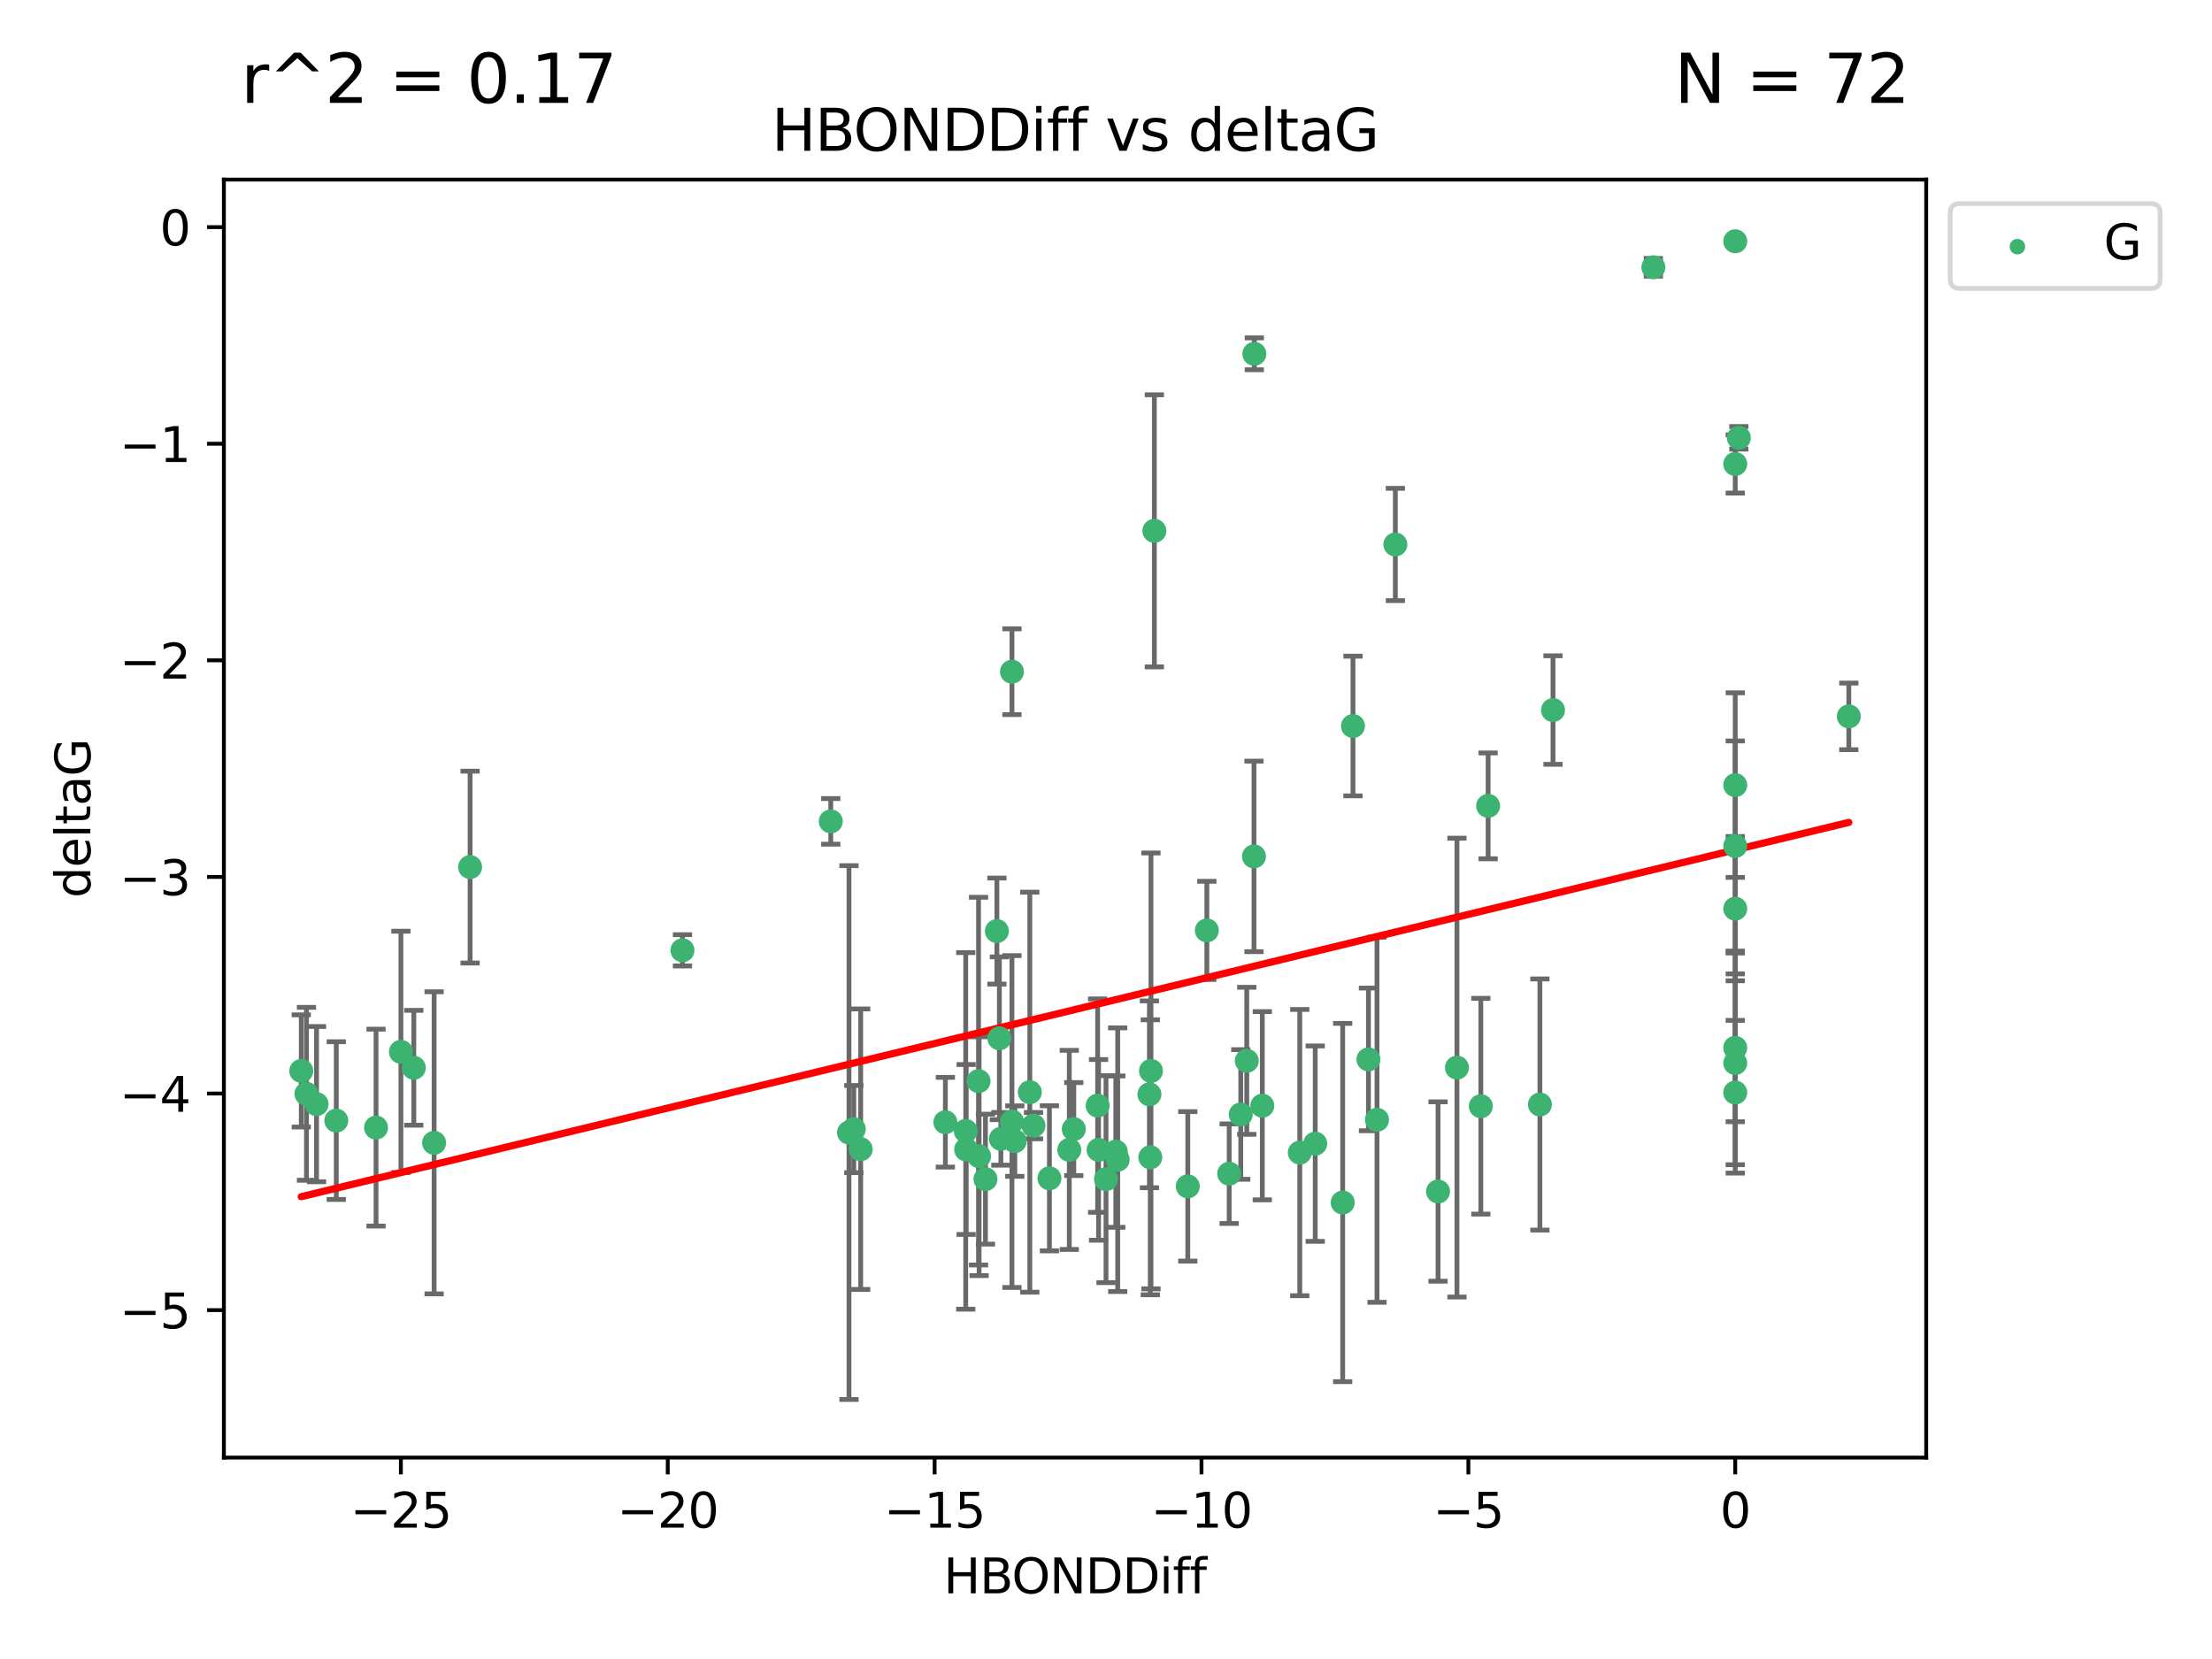 <?xml version="1.0" encoding="utf-8" standalone="no"?>
<!DOCTYPE svg PUBLIC "-//W3C//DTD SVG 1.1//EN"
  "http://www.w3.org/Graphics/SVG/1.1/DTD/svg11.dtd">
<svg xmlns:xlink="http://www.w3.org/1999/xlink" width="460.8pt" height="345.6pt" viewBox="0 0 460.8 345.6" xmlns="http://www.w3.org/2000/svg" version="1.1">
 <defs>
  <style type="text/css">*{stroke-linejoin: round; stroke-linecap: butt}</style>
 </defs>
 <g id="figure_1">
  <g id="patch_1">
   <path d="M 0 345.6 
L 460.8 345.6 
L 460.8 0 
L 0 0 
z
" style="fill: #ffffff"/>
  </g>
  <g id="axes_1">
   <g id="patch_2">
    <path d="M 46.64 303.64 
L 401.26 303.64 
L 401.26 37.411 
L 46.64 37.411 
z
" style="fill: #ffffff"/>
   </g>
   <g id="PathCollection_1">
    <defs>
     <path id="ma5e302b39a" d="M 0 1.118 
C 0.297 1.118 0.581 1 0.791 0.791 
C 1 0.581 1.118 0.297 1.118 0 
C 1.118 -0.297 1 -0.581 0.791 -0.791 
C 0.581 -1 0.297 -1.118 0 -1.118 
C -0.297 -1.118 -0.581 -1 -0.791 -0.791 
C -1 -0.581 -1.118 -0.297 -1.118 0 
C -1.118 0.297 -1 0.581 -0.791 0.791 
C -0.581 1 -0.297 1.118 0 1.118 
z
" style="stroke: #3cb371"/>
    </defs>
    <g clip-path="url(#p783d6f046f)">
     <use xlink:href="#ma5e302b39a" x="223.69" y="235.21" style="fill: #3cb371; stroke: #3cb371"/>
     <use xlink:href="#ma5e302b39a" x="230.401" y="245.636" style="fill: #3cb371; stroke: #3cb371"/>
     <use xlink:href="#ma5e302b39a" x="179.296" y="239.396" style="fill: #3cb371; stroke: #3cb371"/>
     <use xlink:href="#ma5e302b39a" x="239.445" y="227.969" style="fill: #3cb371; stroke: #3cb371"/>
     <use xlink:href="#ma5e302b39a" x="70.053" y="233.438" style="fill: #3cb371; stroke: #3cb371"/>
     <use xlink:href="#ma5e302b39a" x="203.966" y="240.856" style="fill: #3cb371; stroke: #3cb371"/>
     <use xlink:href="#ma5e302b39a" x="177.858" y="235.209" style="fill: #3cb371; stroke: #3cb371"/>
     <use xlink:href="#ma5e302b39a" x="279.707" y="250.507" style="fill: #3cb371; stroke: #3cb371"/>
     <use xlink:href="#ma5e302b39a" x="256.061" y="244.499" style="fill: #3cb371; stroke: #3cb371"/>
     <use xlink:href="#ma5e302b39a" x="65.941" y="230.01" style="fill: #3cb371; stroke: #3cb371"/>
     <use xlink:href="#ma5e302b39a" x="218.614" y="245.465" style="fill: #3cb371; stroke: #3cb371"/>
     <use xlink:href="#ma5e302b39a" x="201.269" y="239.458" style="fill: #3cb371; stroke: #3cb371"/>
     <use xlink:href="#ma5e302b39a" x="247.437" y="247.139" style="fill: #3cb371; stroke: #3cb371"/>
     <use xlink:href="#ma5e302b39a" x="83.517" y="219.121" style="fill: #3cb371; stroke: #3cb371"/>
     <use xlink:href="#ma5e302b39a" x="86.204" y="222.438" style="fill: #3cb371; stroke: #3cb371"/>
     <use xlink:href="#ma5e302b39a" x="176.859" y="235.937" style="fill: #3cb371; stroke: #3cb371"/>
     <use xlink:href="#ma5e302b39a" x="196.938" y="233.778" style="fill: #3cb371; stroke: #3cb371"/>
     <use xlink:href="#ma5e302b39a" x="203.848" y="225.218" style="fill: #3cb371; stroke: #3cb371"/>
     <use xlink:href="#ma5e302b39a" x="222.751" y="239.545" style="fill: #3cb371; stroke: #3cb371"/>
     <use xlink:href="#ma5e302b39a" x="78.337" y="234.902" style="fill: #3cb371; stroke: #3cb371"/>
     <use xlink:href="#ma5e302b39a" x="97.929" y="180.628" style="fill: #3cb371; stroke: #3cb371"/>
     <use xlink:href="#ma5e302b39a" x="239.629" y="241.086" style="fill: #3cb371; stroke: #3cb371"/>
     <use xlink:href="#ma5e302b39a" x="228.852" y="239.542" style="fill: #3cb371; stroke: #3cb371"/>
     <use xlink:href="#ma5e302b39a" x="90.434" y="238.074" style="fill: #3cb371; stroke: #3cb371"/>
     <use xlink:href="#ma5e302b39a" x="228.658" y="230.321" style="fill: #3cb371; stroke: #3cb371"/>
     <use xlink:href="#ma5e302b39a" x="201.178" y="235.588" style="fill: #3cb371; stroke: #3cb371"/>
     <use xlink:href="#ma5e302b39a" x="214.526" y="227.525" style="fill: #3cb371; stroke: #3cb371"/>
     <use xlink:href="#ma5e302b39a" x="211.404" y="237.715" style="fill: #3cb371; stroke: #3cb371"/>
     <use xlink:href="#ma5e302b39a" x="251.405" y="193.822" style="fill: #3cb371; stroke: #3cb371"/>
     <use xlink:href="#ma5e302b39a" x="258.473" y="232.165" style="fill: #3cb371; stroke: #3cb371"/>
     <use xlink:href="#ma5e302b39a" x="232.443" y="239.905" style="fill: #3cb371; stroke: #3cb371"/>
     <use xlink:href="#ma5e302b39a" x="385.141" y="149.237" style="fill: #3cb371; stroke: #3cb371"/>
     <use xlink:href="#ma5e302b39a" x="240.475" y="110.585" style="fill: #3cb371; stroke: #3cb371"/>
     <use xlink:href="#ma5e302b39a" x="270.767" y="240.11" style="fill: #3cb371; stroke: #3cb371"/>
     <use xlink:href="#ma5e302b39a" x="208.503" y="237.234" style="fill: #3cb371; stroke: #3cb371"/>
     <use xlink:href="#ma5e302b39a" x="262.96" y="230.339" style="fill: #3cb371; stroke: #3cb371"/>
     <use xlink:href="#ma5e302b39a" x="205.29" y="245.638" style="fill: #3cb371; stroke: #3cb371"/>
     <use xlink:href="#ma5e302b39a" x="259.725" y="220.986" style="fill: #3cb371; stroke: #3cb371"/>
     <use xlink:href="#ma5e302b39a" x="207.669" y="193.962" style="fill: #3cb371; stroke: #3cb371"/>
     <use xlink:href="#ma5e302b39a" x="210.808" y="233.64" style="fill: #3cb371; stroke: #3cb371"/>
     <use xlink:href="#ma5e302b39a" x="261.299" y="73.708" style="fill: #3cb371; stroke: #3cb371"/>
     <use xlink:href="#ma5e302b39a" x="232.838" y="241.588" style="fill: #3cb371; stroke: #3cb371"/>
     <use xlink:href="#ma5e302b39a" x="215.295" y="234.491" style="fill: #3cb371; stroke: #3cb371"/>
     <use xlink:href="#ma5e302b39a" x="286.856" y="233.267" style="fill: #3cb371; stroke: #3cb371"/>
     <use xlink:href="#ma5e302b39a" x="299.57" y="248.215" style="fill: #3cb371; stroke: #3cb371"/>
     <use xlink:href="#ma5e302b39a" x="208.188" y="216.298" style="fill: #3cb371; stroke: #3cb371"/>
     <use xlink:href="#ma5e302b39a" x="62.759" y="223.095" style="fill: #3cb371; stroke: #3cb371"/>
     <use xlink:href="#ma5e302b39a" x="290.675" y="113.426" style="fill: #3cb371; stroke: #3cb371"/>
     <use xlink:href="#ma5e302b39a" x="63.843" y="227.86" style="fill: #3cb371; stroke: #3cb371"/>
     <use xlink:href="#ma5e302b39a" x="210.809" y="139.931" style="fill: #3cb371; stroke: #3cb371"/>
     <use xlink:href="#ma5e302b39a" x="361.482" y="227.599" style="fill: #3cb371; stroke: #3cb371"/>
     <use xlink:href="#ma5e302b39a" x="310.004" y="167.877" style="fill: #3cb371; stroke: #3cb371"/>
     <use xlink:href="#ma5e302b39a" x="361.482" y="50.266" style="fill: #3cb371; stroke: #3cb371"/>
     <use xlink:href="#ma5e302b39a" x="261.225" y="178.402" style="fill: #3cb371; stroke: #3cb371"/>
     <use xlink:href="#ma5e302b39a" x="323.521" y="147.918" style="fill: #3cb371; stroke: #3cb371"/>
     <use xlink:href="#ma5e302b39a" x="239.768" y="223.093" style="fill: #3cb371; stroke: #3cb371"/>
     <use xlink:href="#ma5e302b39a" x="281.852" y="151.245" style="fill: #3cb371; stroke: #3cb371"/>
     <use xlink:href="#ma5e302b39a" x="142.171" y="197.967" style="fill: #3cb371; stroke: #3cb371"/>
     <use xlink:href="#ma5e302b39a" x="303.508" y="222.403" style="fill: #3cb371; stroke: #3cb371"/>
     <use xlink:href="#ma5e302b39a" x="361.482" y="189.289" style="fill: #3cb371; stroke: #3cb371"/>
     <use xlink:href="#ma5e302b39a" x="285.074" y="220.694" style="fill: #3cb371; stroke: #3cb371"/>
     <use xlink:href="#ma5e302b39a" x="320.79" y="230.088" style="fill: #3cb371; stroke: #3cb371"/>
     <use xlink:href="#ma5e302b39a" x="361.482" y="176.241" style="fill: #3cb371; stroke: #3cb371"/>
     <use xlink:href="#ma5e302b39a" x="361.482" y="221.454" style="fill: #3cb371; stroke: #3cb371"/>
     <use xlink:href="#ma5e302b39a" x="273.985" y="238.241" style="fill: #3cb371; stroke: #3cb371"/>
     <use xlink:href="#ma5e302b39a" x="308.485" y="230.443" style="fill: #3cb371; stroke: #3cb371"/>
     <use xlink:href="#ma5e302b39a" x="361.482" y="163.553" style="fill: #3cb371; stroke: #3cb371"/>
     <use xlink:href="#ma5e302b39a" x="361.482" y="96.654" style="fill: #3cb371; stroke: #3cb371"/>
     <use xlink:href="#ma5e302b39a" x="344.426" y="55.682" style="fill: #3cb371; stroke: #3cb371"/>
     <use xlink:href="#ma5e302b39a" x="362.233" y="91.203" style="fill: #3cb371; stroke: #3cb371"/>
     <use xlink:href="#ma5e302b39a" x="173.067" y="171.107" style="fill: #3cb371; stroke: #3cb371"/>
     <use xlink:href="#ma5e302b39a" x="361.482" y="218.278" style="fill: #3cb371; stroke: #3cb371"/>
    </g>
   </g>
   <g id="matplotlib.axis_1">
    <g id="xtick_1">
     <g id="line2d_1">
      <defs>
       <path id="m5320681ad8" d="M 0 0 
L 0 3.5 
" style="stroke: #000000; stroke-width: 0.8"/>
      </defs>
      <g>
       <use xlink:href="#m5320681ad8" x="83.511" y="303.64" style="stroke: #000000; stroke-width: 0.8"/>
      </g>
     </g>
     <g id="text_1">
      <!-- −25 -->
      <g transform="translate(72.959 318.238)scale(0.1 -0.1)">
       <defs>
        <path id="DejaVuSans-2212" d="M 678 2272 
L 4684 2272 
L 4684 1741 
L 678 1741 
L 678 2272 
z
" transform="scale(0.016)"/>
        <path id="DejaVuSans-32" d="M 1228 531 
L 3431 531 
L 3431 0 
L 469 0 
L 469 531 
Q 828 903 1448 1529 
Q 2069 2156 2228 2338 
Q 2531 2678 2651 2914 
Q 2772 3150 2772 3378 
Q 2772 3750 2511 3984 
Q 2250 4219 1831 4219 
Q 1534 4219 1204 4116 
Q 875 4013 500 3803 
L 500 4441 
Q 881 4594 1212 4672 
Q 1544 4750 1819 4750 
Q 2544 4750 2975 4387 
Q 3406 4025 3406 3419 
Q 3406 3131 3298 2873 
Q 3191 2616 2906 2266 
Q 2828 2175 2409 1742 
Q 1991 1309 1228 531 
z
" transform="scale(0.016)"/>
        <path id="DejaVuSans-35" d="M 691 4666 
L 3169 4666 
L 3169 4134 
L 1269 4134 
L 1269 2991 
Q 1406 3038 1543 3061 
Q 1681 3084 1819 3084 
Q 2600 3084 3056 2656 
Q 3513 2228 3513 1497 
Q 3513 744 3044 326 
Q 2575 -91 1722 -91 
Q 1428 -91 1123 -41 
Q 819 9 494 109 
L 494 744 
Q 775 591 1075 516 
Q 1375 441 1709 441 
Q 2250 441 2565 725 
Q 2881 1009 2881 1497 
Q 2881 1984 2565 2268 
Q 2250 2553 1709 2553 
Q 1456 2553 1204 2497 
Q 953 2441 691 2322 
L 691 4666 
z
" transform="scale(0.016)"/>
       </defs>
       <use xlink:href="#DejaVuSans-2212"/>
       <use xlink:href="#DejaVuSans-32" x="83.789"/>
       <use xlink:href="#DejaVuSans-35" x="147.412"/>
      </g>
     </g>
    </g>
    <g id="xtick_2">
     <g id="line2d_2">
      <g>
       <use xlink:href="#m5320681ad8" x="139.105" y="303.64" style="stroke: #000000; stroke-width: 0.8"/>
      </g>
     </g>
     <g id="text_2">
      <!-- −20 -->
      <g transform="translate(128.553 318.238)scale(0.1 -0.1)">
       <defs>
        <path id="DejaVuSans-30" d="M 2034 4250 
Q 1547 4250 1301 3770 
Q 1056 3291 1056 2328 
Q 1056 1369 1301 889 
Q 1547 409 2034 409 
Q 2525 409 2770 889 
Q 3016 1369 3016 2328 
Q 3016 3291 2770 3770 
Q 2525 4250 2034 4250 
z
M 2034 4750 
Q 2819 4750 3233 4129 
Q 3647 3509 3647 2328 
Q 3647 1150 3233 529 
Q 2819 -91 2034 -91 
Q 1250 -91 836 529 
Q 422 1150 422 2328 
Q 422 3509 836 4129 
Q 1250 4750 2034 4750 
z
" transform="scale(0.016)"/>
       </defs>
       <use xlink:href="#DejaVuSans-2212"/>
       <use xlink:href="#DejaVuSans-32" x="83.789"/>
       <use xlink:href="#DejaVuSans-30" x="147.412"/>
      </g>
     </g>
    </g>
    <g id="xtick_3">
     <g id="line2d_3">
      <g>
       <use xlink:href="#m5320681ad8" x="194.7" y="303.64" style="stroke: #000000; stroke-width: 0.8"/>
      </g>
     </g>
     <g id="text_3">
      <!-- −15 -->
      <g transform="translate(184.147 318.238)scale(0.1 -0.1)">
       <defs>
        <path id="DejaVuSans-31" d="M 794 531 
L 1825 531 
L 1825 4091 
L 703 3866 
L 703 4441 
L 1819 4666 
L 2450 4666 
L 2450 531 
L 3481 531 
L 3481 0 
L 794 0 
L 794 531 
z
" transform="scale(0.016)"/>
       </defs>
       <use xlink:href="#DejaVuSans-2212"/>
       <use xlink:href="#DejaVuSans-31" x="83.789"/>
       <use xlink:href="#DejaVuSans-35" x="147.412"/>
      </g>
     </g>
    </g>
    <g id="xtick_4">
     <g id="line2d_4">
      <g>
       <use xlink:href="#m5320681ad8" x="250.294" y="303.64" style="stroke: #000000; stroke-width: 0.8"/>
      </g>
     </g>
     <g id="text_4">
      <!-- −10 -->
      <g transform="translate(239.742 318.238)scale(0.1 -0.1)">
       <use xlink:href="#DejaVuSans-2212"/>
       <use xlink:href="#DejaVuSans-31" x="83.789"/>
       <use xlink:href="#DejaVuSans-30" x="147.412"/>
      </g>
     </g>
    </g>
    <g id="xtick_5">
     <g id="line2d_5">
      <g>
       <use xlink:href="#m5320681ad8" x="305.888" y="303.64" style="stroke: #000000; stroke-width: 0.8"/>
      </g>
     </g>
     <g id="text_5">
      <!-- −5 -->
      <g transform="translate(298.517 318.238)scale(0.1 -0.1)">
       <use xlink:href="#DejaVuSans-2212"/>
       <use xlink:href="#DejaVuSans-35" x="83.789"/>
      </g>
     </g>
    </g>
    <g id="xtick_6">
     <g id="line2d_6">
      <g>
       <use xlink:href="#m5320681ad8" x="361.482" y="303.64" style="stroke: #000000; stroke-width: 0.8"/>
      </g>
     </g>
     <g id="text_6">
      <!-- 0 -->
      <g transform="translate(358.301 318.238)scale(0.1 -0.1)">
       <use xlink:href="#DejaVuSans-30"/>
      </g>
     </g>
    </g>
    <g id="text_7">
     <!-- HBONDDiff -->
     <g transform="translate(196.561 331.917)scale(0.1 -0.1)">
      <defs>
       <path id="DejaVuSans-48" d="M 628 4666 
L 1259 4666 
L 1259 2753 
L 3553 2753 
L 3553 4666 
L 4184 4666 
L 4184 0 
L 3553 0 
L 3553 2222 
L 1259 2222 
L 1259 0 
L 628 0 
L 628 4666 
z
" transform="scale(0.016)"/>
       <path id="DejaVuSans-42" d="M 1259 2228 
L 1259 519 
L 2272 519 
Q 2781 519 3026 730 
Q 3272 941 3272 1375 
Q 3272 1813 3026 2020 
Q 2781 2228 2272 2228 
L 1259 2228 
z
M 1259 4147 
L 1259 2741 
L 2194 2741 
Q 2656 2741 2882 2914 
Q 3109 3088 3109 3444 
Q 3109 3797 2882 3972 
Q 2656 4147 2194 4147 
L 1259 4147 
z
M 628 4666 
L 2241 4666 
Q 2963 4666 3353 4366 
Q 3744 4066 3744 3513 
Q 3744 3084 3544 2831 
Q 3344 2578 2956 2516 
Q 3422 2416 3680 2098 
Q 3938 1781 3938 1306 
Q 3938 681 3513 340 
Q 3088 0 2303 0 
L 628 0 
L 628 4666 
z
" transform="scale(0.016)"/>
       <path id="DejaVuSans-4f" d="M 2522 4238 
Q 1834 4238 1429 3725 
Q 1025 3213 1025 2328 
Q 1025 1447 1429 934 
Q 1834 422 2522 422 
Q 3209 422 3611 934 
Q 4013 1447 4013 2328 
Q 4013 3213 3611 3725 
Q 3209 4238 2522 4238 
z
M 2522 4750 
Q 3503 4750 4090 4092 
Q 4678 3434 4678 2328 
Q 4678 1225 4090 567 
Q 3503 -91 2522 -91 
Q 1538 -91 948 565 
Q 359 1222 359 2328 
Q 359 3434 948 4092 
Q 1538 4750 2522 4750 
z
" transform="scale(0.016)"/>
       <path id="DejaVuSans-4e" d="M 628 4666 
L 1478 4666 
L 3547 763 
L 3547 4666 
L 4159 4666 
L 4159 0 
L 3309 0 
L 1241 3903 
L 1241 0 
L 628 0 
L 628 4666 
z
" transform="scale(0.016)"/>
       <path id="DejaVuSans-44" d="M 1259 4147 
L 1259 519 
L 2022 519 
Q 2988 519 3436 956 
Q 3884 1394 3884 2338 
Q 3884 3275 3436 3711 
Q 2988 4147 2022 4147 
L 1259 4147 
z
M 628 4666 
L 1925 4666 
Q 3281 4666 3915 4102 
Q 4550 3538 4550 2338 
Q 4550 1131 3912 565 
Q 3275 0 1925 0 
L 628 0 
L 628 4666 
z
" transform="scale(0.016)"/>
       <path id="DejaVuSans-69" d="M 603 3500 
L 1178 3500 
L 1178 0 
L 603 0 
L 603 3500 
z
M 603 4863 
L 1178 4863 
L 1178 4134 
L 603 4134 
L 603 4863 
z
" transform="scale(0.016)"/>
       <path id="DejaVuSans-66" d="M 2375 4863 
L 2375 4384 
L 1825 4384 
Q 1516 4384 1395 4259 
Q 1275 4134 1275 3809 
L 1275 3500 
L 2222 3500 
L 2222 3053 
L 1275 3053 
L 1275 0 
L 697 0 
L 697 3053 
L 147 3053 
L 147 3500 
L 697 3500 
L 697 3744 
Q 697 4328 969 4595 
Q 1241 4863 1831 4863 
L 2375 4863 
z
" transform="scale(0.016)"/>
      </defs>
      <use xlink:href="#DejaVuSans-48"/>
      <use xlink:href="#DejaVuSans-42" x="75.195"/>
      <use xlink:href="#DejaVuSans-4f" x="142.049"/>
      <use xlink:href="#DejaVuSans-4e" x="220.76"/>
      <use xlink:href="#DejaVuSans-44" x="295.564"/>
      <use xlink:href="#DejaVuSans-44" x="372.566"/>
      <use xlink:href="#DejaVuSans-69" x="449.568"/>
      <use xlink:href="#DejaVuSans-66" x="477.352"/>
      <use xlink:href="#DejaVuSans-66" x="512.557"/>
     </g>
    </g>
   </g>
   <g id="matplotlib.axis_2">
    <g id="ytick_1">
     <g id="line2d_7">
      <defs>
       <path id="mb0f2af232c" d="M 0 0 
L -3.5 0 
" style="stroke: #000000; stroke-width: 0.8"/>
      </defs>
      <g>
       <use xlink:href="#mb0f2af232c" x="46.64" y="272.918" style="stroke: #000000; stroke-width: 0.8"/>
      </g>
     </g>
     <g id="text_8">
      <!-- −5 -->
      <g transform="translate(24.898 276.717)scale(0.1 -0.1)">
       <use xlink:href="#DejaVuSans-2212"/>
       <use xlink:href="#DejaVuSans-35" x="83.789"/>
      </g>
     </g>
    </g>
    <g id="ytick_2">
     <g id="line2d_8">
      <g>
       <use xlink:href="#mb0f2af232c" x="46.64" y="227.798" style="stroke: #000000; stroke-width: 0.8"/>
      </g>
     </g>
     <g id="text_9">
      <!-- −4 -->
      <g transform="translate(24.898 231.598)scale(0.1 -0.1)">
       <defs>
        <path id="DejaVuSans-34" d="M 2419 4116 
L 825 1625 
L 2419 1625 
L 2419 4116 
z
M 2253 4666 
L 3047 4666 
L 3047 1625 
L 3713 1625 
L 3713 1100 
L 3047 1100 
L 3047 0 
L 2419 0 
L 2419 1100 
L 313 1100 
L 313 1709 
L 2253 4666 
z
" transform="scale(0.016)"/>
       </defs>
       <use xlink:href="#DejaVuSans-2212"/>
       <use xlink:href="#DejaVuSans-34" x="83.789"/>
      </g>
     </g>
    </g>
    <g id="ytick_3">
     <g id="line2d_9">
      <g>
       <use xlink:href="#mb0f2af232c" x="46.64" y="182.678" style="stroke: #000000; stroke-width: 0.8"/>
      </g>
     </g>
     <g id="text_10">
      <!-- −3 -->
      <g transform="translate(24.898 186.478)scale(0.1 -0.1)">
       <defs>
        <path id="DejaVuSans-33" d="M 2597 2516 
Q 3050 2419 3304 2112 
Q 3559 1806 3559 1356 
Q 3559 666 3084 287 
Q 2609 -91 1734 -91 
Q 1441 -91 1130 -33 
Q 819 25 488 141 
L 488 750 
Q 750 597 1062 519 
Q 1375 441 1716 441 
Q 2309 441 2620 675 
Q 2931 909 2931 1356 
Q 2931 1769 2642 2001 
Q 2353 2234 1838 2234 
L 1294 2234 
L 1294 2753 
L 1863 2753 
Q 2328 2753 2575 2939 
Q 2822 3125 2822 3475 
Q 2822 3834 2567 4026 
Q 2313 4219 1838 4219 
Q 1578 4219 1281 4162 
Q 984 4106 628 3988 
L 628 4550 
Q 988 4650 1302 4700 
Q 1616 4750 1894 4750 
Q 2613 4750 3031 4423 
Q 3450 4097 3450 3541 
Q 3450 3153 3228 2886 
Q 3006 2619 2597 2516 
z
" transform="scale(0.016)"/>
       </defs>
       <use xlink:href="#DejaVuSans-2212"/>
       <use xlink:href="#DejaVuSans-33" x="83.789"/>
      </g>
     </g>
    </g>
    <g id="ytick_4">
     <g id="line2d_10">
      <g>
       <use xlink:href="#mb0f2af232c" x="46.64" y="137.559" style="stroke: #000000; stroke-width: 0.8"/>
      </g>
     </g>
     <g id="text_11">
      <!-- −2 -->
      <g transform="translate(24.898 141.358)scale(0.1 -0.1)">
       <use xlink:href="#DejaVuSans-2212"/>
       <use xlink:href="#DejaVuSans-32" x="83.789"/>
      </g>
     </g>
    </g>
    <g id="ytick_5">
     <g id="line2d_11">
      <g>
       <use xlink:href="#mb0f2af232c" x="46.64" y="92.439" style="stroke: #000000; stroke-width: 0.8"/>
      </g>
     </g>
     <g id="text_12">
      <!-- −1 -->
      <g transform="translate(24.898 96.238)scale(0.1 -0.1)">
       <use xlink:href="#DejaVuSans-2212"/>
       <use xlink:href="#DejaVuSans-31" x="83.789"/>
      </g>
     </g>
    </g>
    <g id="ytick_6">
     <g id="line2d_12">
      <g>
       <use xlink:href="#mb0f2af232c" x="46.64" y="47.319" style="stroke: #000000; stroke-width: 0.8"/>
      </g>
     </g>
     <g id="text_13">
      <!-- 0 -->
      <g transform="translate(33.278 51.118)scale(0.1 -0.1)">
       <use xlink:href="#DejaVuSans-30"/>
      </g>
     </g>
    </g>
    <g id="text_14">
     <!-- deltaG -->
     <g transform="translate(18.818 187.064)rotate(-90)scale(0.1 -0.1)">
      <defs>
       <path id="DejaVuSans-64" d="M 2906 2969 
L 2906 4863 
L 3481 4863 
L 3481 0 
L 2906 0 
L 2906 525 
Q 2725 213 2448 61 
Q 2172 -91 1784 -91 
Q 1150 -91 751 415 
Q 353 922 353 1747 
Q 353 2572 751 3078 
Q 1150 3584 1784 3584 
Q 2172 3584 2448 3432 
Q 2725 3281 2906 2969 
z
M 947 1747 
Q 947 1113 1208 752 
Q 1469 391 1925 391 
Q 2381 391 2643 752 
Q 2906 1113 2906 1747 
Q 2906 2381 2643 2742 
Q 2381 3103 1925 3103 
Q 1469 3103 1208 2742 
Q 947 2381 947 1747 
z
" transform="scale(0.016)"/>
       <path id="DejaVuSans-65" d="M 3597 1894 
L 3597 1613 
L 953 1613 
Q 991 1019 1311 708 
Q 1631 397 2203 397 
Q 2534 397 2845 478 
Q 3156 559 3463 722 
L 3463 178 
Q 3153 47 2828 -22 
Q 2503 -91 2169 -91 
Q 1331 -91 842 396 
Q 353 884 353 1716 
Q 353 2575 817 3079 
Q 1281 3584 2069 3584 
Q 2775 3584 3186 3129 
Q 3597 2675 3597 1894 
z
M 3022 2063 
Q 3016 2534 2758 2815 
Q 2500 3097 2075 3097 
Q 1594 3097 1305 2825 
Q 1016 2553 972 2059 
L 3022 2063 
z
" transform="scale(0.016)"/>
       <path id="DejaVuSans-6c" d="M 603 4863 
L 1178 4863 
L 1178 0 
L 603 0 
L 603 4863 
z
" transform="scale(0.016)"/>
       <path id="DejaVuSans-74" d="M 1172 4494 
L 1172 3500 
L 2356 3500 
L 2356 3053 
L 1172 3053 
L 1172 1153 
Q 1172 725 1289 603 
Q 1406 481 1766 481 
L 2356 481 
L 2356 0 
L 1766 0 
Q 1100 0 847 248 
Q 594 497 594 1153 
L 594 3053 
L 172 3053 
L 172 3500 
L 594 3500 
L 594 4494 
L 1172 4494 
z
" transform="scale(0.016)"/>
       <path id="DejaVuSans-61" d="M 2194 1759 
Q 1497 1759 1228 1600 
Q 959 1441 959 1056 
Q 959 750 1161 570 
Q 1363 391 1709 391 
Q 2188 391 2477 730 
Q 2766 1069 2766 1631 
L 2766 1759 
L 2194 1759 
z
M 3341 1997 
L 3341 0 
L 2766 0 
L 2766 531 
Q 2569 213 2275 61 
Q 1981 -91 1556 -91 
Q 1019 -91 701 211 
Q 384 513 384 1019 
Q 384 1609 779 1909 
Q 1175 2209 1959 2209 
L 2766 2209 
L 2766 2266 
Q 2766 2663 2505 2880 
Q 2244 3097 1772 3097 
Q 1472 3097 1187 3025 
Q 903 2953 641 2809 
L 641 3341 
Q 956 3463 1253 3523 
Q 1550 3584 1831 3584 
Q 2591 3584 2966 3190 
Q 3341 2797 3341 1997 
z
" transform="scale(0.016)"/>
       <path id="DejaVuSans-47" d="M 3809 666 
L 3809 1919 
L 2778 1919 
L 2778 2438 
L 4434 2438 
L 4434 434 
Q 4069 175 3628 42 
Q 3188 -91 2688 -91 
Q 1594 -91 976 548 
Q 359 1188 359 2328 
Q 359 3472 976 4111 
Q 1594 4750 2688 4750 
Q 3144 4750 3555 4637 
Q 3966 4525 4313 4306 
L 4313 3634 
Q 3963 3931 3569 4081 
Q 3175 4231 2741 4231 
Q 1884 4231 1454 3753 
Q 1025 3275 1025 2328 
Q 1025 1384 1454 906 
Q 1884 428 2741 428 
Q 3075 428 3337 486 
Q 3600 544 3809 666 
z
" transform="scale(0.016)"/>
      </defs>
      <use xlink:href="#DejaVuSans-64"/>
      <use xlink:href="#DejaVuSans-65" x="63.477"/>
      <use xlink:href="#DejaVuSans-6c" x="125"/>
      <use xlink:href="#DejaVuSans-74" x="152.783"/>
      <use xlink:href="#DejaVuSans-61" x="191.992"/>
      <use xlink:href="#DejaVuSans-47" x="253.271"/>
     </g>
    </g>
   </g>
   <g id="LineCollection_1">
    <path d="M 223.69 244.896 
L 223.69 225.523 
" clip-path="url(#p783d6f046f)" style="fill: none; stroke: #696969"/>
    <path d="M 230.401 267.198 
L 230.401 224.073 
" clip-path="url(#p783d6f046f)" style="fill: none; stroke: #696969"/>
    <path d="M 179.296 268.614 
L 179.296 210.178 
" clip-path="url(#p783d6f046f)" style="fill: none; stroke: #696969"/>
    <path d="M 239.445 247.429 
L 239.445 208.509 
" clip-path="url(#p783d6f046f)" style="fill: none; stroke: #696969"/>
    <path d="M 70.053 249.866 
L 70.053 217.01 
" clip-path="url(#p783d6f046f)" style="fill: none; stroke: #696969"/>
    <path d="M 203.966 265.736 
L 203.966 215.976 
" clip-path="url(#p783d6f046f)" style="fill: none; stroke: #696969"/>
    <path d="M 177.858 244.293 
L 177.858 226.126 
" clip-path="url(#p783d6f046f)" style="fill: none; stroke: #696969"/>
    <path d="M 279.707 287.827 
L 279.707 213.187 
" clip-path="url(#p783d6f046f)" style="fill: none; stroke: #696969"/>
    <path d="M 256.061 254.873 
L 256.061 234.125 
" clip-path="url(#p783d6f046f)" style="fill: none; stroke: #696969"/>
    <path d="M 65.941 246.181 
L 65.941 213.838 
" clip-path="url(#p783d6f046f)" style="fill: none; stroke: #696969"/>
    <path d="M 218.614 260.581 
L 218.614 230.349 
" clip-path="url(#p783d6f046f)" style="fill: none; stroke: #696969"/>
    <path d="M 201.269 257.155 
L 201.269 221.76 
" clip-path="url(#p783d6f046f)" style="fill: none; stroke: #696969"/>
    <path d="M 247.437 262.704 
L 247.437 231.574 
" clip-path="url(#p783d6f046f)" style="fill: none; stroke: #696969"/>
    <path d="M 83.517 244.252 
L 83.517 193.99 
" clip-path="url(#p783d6f046f)" style="fill: none; stroke: #696969"/>
    <path d="M 86.204 234.399 
L 86.204 210.477 
" clip-path="url(#p783d6f046f)" style="fill: none; stroke: #696969"/>
    <path d="M 176.859 291.539 
L 176.859 180.336 
" clip-path="url(#p783d6f046f)" style="fill: none; stroke: #696969"/>
    <path d="M 196.938 243.123 
L 196.938 224.432 
" clip-path="url(#p783d6f046f)" style="fill: none; stroke: #696969"/>
    <path d="M 203.848 263.519 
L 203.848 186.917 
" clip-path="url(#p783d6f046f)" style="fill: none; stroke: #696969"/>
    <path d="M 222.751 260.283 
L 222.751 218.806 
" clip-path="url(#p783d6f046f)" style="fill: none; stroke: #696969"/>
    <path d="M 78.337 255.409 
L 78.337 214.396 
" clip-path="url(#p783d6f046f)" style="fill: none; stroke: #696969"/>
    <path d="M 97.929 200.612 
L 97.929 160.644 
" clip-path="url(#p783d6f046f)" style="fill: none; stroke: #696969"/>
    <path d="M 239.629 269.728 
L 239.629 212.445 
" clip-path="url(#p783d6f046f)" style="fill: none; stroke: #696969"/>
    <path d="M 228.852 258.359 
L 228.852 220.725 
" clip-path="url(#p783d6f046f)" style="fill: none; stroke: #696969"/>
    <path d="M 90.434 269.539 
L 90.434 206.608 
" clip-path="url(#p783d6f046f)" style="fill: none; stroke: #696969"/>
    <path d="M 228.658 252.551 
L 228.658 208.09 
" clip-path="url(#p783d6f046f)" style="fill: none; stroke: #696969"/>
    <path d="M 201.178 272.729 
L 201.178 198.446 
" clip-path="url(#p783d6f046f)" style="fill: none; stroke: #696969"/>
    <path d="M 214.526 269.191 
L 214.526 185.858 
" clip-path="url(#p783d6f046f)" style="fill: none; stroke: #696969"/>
    <path d="M 211.404 245.053 
L 211.404 230.377 
" clip-path="url(#p783d6f046f)" style="fill: none; stroke: #696969"/>
    <path d="M 251.405 204.051 
L 251.405 183.593 
" clip-path="url(#p783d6f046f)" style="fill: none; stroke: #696969"/>
    <path d="M 258.473 245.672 
L 258.473 218.658 
" clip-path="url(#p783d6f046f)" style="fill: none; stroke: #696969"/>
    <path d="M 232.443 255.67 
L 232.443 224.14 
" clip-path="url(#p783d6f046f)" style="fill: none; stroke: #696969"/>
    <path d="M 385.141 156.175 
L 385.141 142.299 
" clip-path="url(#p783d6f046f)" style="fill: none; stroke: #696969"/>
    <path d="M 240.475 138.926 
L 240.475 82.244 
" clip-path="url(#p783d6f046f)" style="fill: none; stroke: #696969"/>
    <path d="M 270.767 269.924 
L 270.767 210.295 
" clip-path="url(#p783d6f046f)" style="fill: none; stroke: #696969"/>
    <path d="M 208.503 242.726 
L 208.503 231.742 
" clip-path="url(#p783d6f046f)" style="fill: none; stroke: #696969"/>
    <path d="M 262.96 249.949 
L 262.96 210.73 
" clip-path="url(#p783d6f046f)" style="fill: none; stroke: #696969"/>
    <path d="M 205.29 259.171 
L 205.29 232.105 
" clip-path="url(#p783d6f046f)" style="fill: none; stroke: #696969"/>
    <path d="M 259.725 236.302 
L 259.725 205.67 
" clip-path="url(#p783d6f046f)" style="fill: none; stroke: #696969"/>
    <path d="M 207.669 205.006 
L 207.669 182.917 
" clip-path="url(#p783d6f046f)" style="fill: none; stroke: #696969"/>
    <path d="M 210.808 268.206 
L 210.808 199.074 
" clip-path="url(#p783d6f046f)" style="fill: none; stroke: #696969"/>
    <path d="M 261.299 77.029 
L 261.299 70.387 
" clip-path="url(#p783d6f046f)" style="fill: none; stroke: #696969"/>
    <path d="M 232.838 269.045 
L 232.838 214.131 
" clip-path="url(#p783d6f046f)" style="fill: none; stroke: #696969"/>
    <path d="M 215.295 237.236 
L 215.295 231.747 
" clip-path="url(#p783d6f046f)" style="fill: none; stroke: #696969"/>
    <path d="M 286.856 271.293 
L 286.856 195.242 
" clip-path="url(#p783d6f046f)" style="fill: none; stroke: #696969"/>
    <path d="M 299.57 266.897 
L 299.57 229.533 
" clip-path="url(#p783d6f046f)" style="fill: none; stroke: #696969"/>
    <path d="M 208.188 233.251 
L 208.188 199.345 
" clip-path="url(#p783d6f046f)" style="fill: none; stroke: #696969"/>
    <path d="M 62.759 234.78 
L 62.759 211.409 
" clip-path="url(#p783d6f046f)" style="fill: none; stroke: #696969"/>
    <path d="M 290.675 125.126 
L 290.675 101.726 
" clip-path="url(#p783d6f046f)" style="fill: none; stroke: #696969"/>
    <path d="M 63.843 245.871 
L 63.843 209.849 
" clip-path="url(#p783d6f046f)" style="fill: none; stroke: #696969"/>
    <path d="M 210.809 148.86 
L 210.809 131.003 
" clip-path="url(#p783d6f046f)" style="fill: none; stroke: #696969"/>
    <path d="M 361.482 242.632 
L 361.482 212.565 
" clip-path="url(#p783d6f046f)" style="fill: none; stroke: #696969"/>
    <path d="M 310.004 178.901 
L 310.004 156.854 
" clip-path="url(#p783d6f046f)" style="fill: none; stroke: #696969"/>
    <path d="M 361.482 51.019 
L 361.482 49.513 
" clip-path="url(#p783d6f046f)" style="fill: none; stroke: #696969"/>
    <path d="M 261.225 198.246 
L 261.225 158.558 
" clip-path="url(#p783d6f046f)" style="fill: none; stroke: #696969"/>
    <path d="M 323.521 159.22 
L 323.521 136.615 
" clip-path="url(#p783d6f046f)" style="fill: none; stroke: #696969"/>
    <path d="M 239.768 268.493 
L 239.768 177.694 
" clip-path="url(#p783d6f046f)" style="fill: none; stroke: #696969"/>
    <path d="M 281.852 165.798 
L 281.852 136.692 
" clip-path="url(#p783d6f046f)" style="fill: none; stroke: #696969"/>
    <path d="M 142.171 201.228 
L 142.171 194.707 
" clip-path="url(#p783d6f046f)" style="fill: none; stroke: #696969"/>
    <path d="M 303.508 270.191 
L 303.508 174.614 
" clip-path="url(#p783d6f046f)" style="fill: none; stroke: #696969"/>
    <path d="M 361.482 204.314 
L 361.482 174.263 
" clip-path="url(#p783d6f046f)" style="fill: none; stroke: #696969"/>
    <path d="M 285.074 235.555 
L 285.074 205.832 
" clip-path="url(#p783d6f046f)" style="fill: none; stroke: #696969"/>
    <path d="M 320.79 256.245 
L 320.79 203.932 
" clip-path="url(#p783d6f046f)" style="fill: none; stroke: #696969"/>
    <path d="M 361.482 198.125 
L 361.482 154.357 
" clip-path="url(#p783d6f046f)" style="fill: none; stroke: #696969"/>
    <path d="M 361.482 244.379 
L 361.482 198.529 
" clip-path="url(#p783d6f046f)" style="fill: none; stroke: #696969"/>
    <path d="M 273.985 258.591 
L 273.985 217.891 
" clip-path="url(#p783d6f046f)" style="fill: none; stroke: #696969"/>
    <path d="M 308.485 252.918 
L 308.485 207.968 
" clip-path="url(#p783d6f046f)" style="fill: none; stroke: #696969"/>
    <path d="M 361.482 182.778 
L 361.482 144.329 
" clip-path="url(#p783d6f046f)" style="fill: none; stroke: #696969"/>
    <path d="M 361.482 102.717 
L 361.482 90.592 
" clip-path="url(#p783d6f046f)" style="fill: none; stroke: #696969"/>
    <path d="M 344.426 57.528 
L 344.426 53.836 
" clip-path="url(#p783d6f046f)" style="fill: none; stroke: #696969"/>
    <path d="M 362.233 93.561 
L 362.233 88.845 
" clip-path="url(#p783d6f046f)" style="fill: none; stroke: #696969"/>
    <path d="M 173.067 175.859 
L 173.067 166.355 
" clip-path="url(#p783d6f046f)" style="fill: none; stroke: #696969"/>
    <path d="M 361.482 233.678 
L 361.482 202.879 
" clip-path="url(#p783d6f046f)" style="fill: none; stroke: #696969"/>
   </g>
   <g id="line2d_13">
    <defs>
     <path id="m2d502ddee3" d="M 2 0 
L -2 -0 
" style="stroke: #696969"/>
    </defs>
    <g clip-path="url(#p783d6f046f)">
     <use xlink:href="#m2d502ddee3" x="223.69" y="244.896" style="fill: #696969; stroke: #696969"/>
     <use xlink:href="#m2d502ddee3" x="230.401" y="267.198" style="fill: #696969; stroke: #696969"/>
     <use xlink:href="#m2d502ddee3" x="179.296" y="268.614" style="fill: #696969; stroke: #696969"/>
     <use xlink:href="#m2d502ddee3" x="239.445" y="247.429" style="fill: #696969; stroke: #696969"/>
     <use xlink:href="#m2d502ddee3" x="70.053" y="249.866" style="fill: #696969; stroke: #696969"/>
     <use xlink:href="#m2d502ddee3" x="203.966" y="265.736" style="fill: #696969; stroke: #696969"/>
     <use xlink:href="#m2d502ddee3" x="177.858" y="244.293" style="fill: #696969; stroke: #696969"/>
     <use xlink:href="#m2d502ddee3" x="279.707" y="287.827" style="fill: #696969; stroke: #696969"/>
     <use xlink:href="#m2d502ddee3" x="256.061" y="254.873" style="fill: #696969; stroke: #696969"/>
     <use xlink:href="#m2d502ddee3" x="65.941" y="246.181" style="fill: #696969; stroke: #696969"/>
     <use xlink:href="#m2d502ddee3" x="218.614" y="260.581" style="fill: #696969; stroke: #696969"/>
     <use xlink:href="#m2d502ddee3" x="201.269" y="257.155" style="fill: #696969; stroke: #696969"/>
     <use xlink:href="#m2d502ddee3" x="247.437" y="262.704" style="fill: #696969; stroke: #696969"/>
     <use xlink:href="#m2d502ddee3" x="83.517" y="244.252" style="fill: #696969; stroke: #696969"/>
     <use xlink:href="#m2d502ddee3" x="86.204" y="234.399" style="fill: #696969; stroke: #696969"/>
     <use xlink:href="#m2d502ddee3" x="176.859" y="291.539" style="fill: #696969; stroke: #696969"/>
     <use xlink:href="#m2d502ddee3" x="196.938" y="243.123" style="fill: #696969; stroke: #696969"/>
     <use xlink:href="#m2d502ddee3" x="203.848" y="263.519" style="fill: #696969; stroke: #696969"/>
     <use xlink:href="#m2d502ddee3" x="222.751" y="260.283" style="fill: #696969; stroke: #696969"/>
     <use xlink:href="#m2d502ddee3" x="78.337" y="255.409" style="fill: #696969; stroke: #696969"/>
     <use xlink:href="#m2d502ddee3" x="97.929" y="200.612" style="fill: #696969; stroke: #696969"/>
     <use xlink:href="#m2d502ddee3" x="239.629" y="269.728" style="fill: #696969; stroke: #696969"/>
     <use xlink:href="#m2d502ddee3" x="228.852" y="258.359" style="fill: #696969; stroke: #696969"/>
     <use xlink:href="#m2d502ddee3" x="90.434" y="269.539" style="fill: #696969; stroke: #696969"/>
     <use xlink:href="#m2d502ddee3" x="228.658" y="252.551" style="fill: #696969; stroke: #696969"/>
     <use xlink:href="#m2d502ddee3" x="201.178" y="272.729" style="fill: #696969; stroke: #696969"/>
     <use xlink:href="#m2d502ddee3" x="214.526" y="269.191" style="fill: #696969; stroke: #696969"/>
     <use xlink:href="#m2d502ddee3" x="211.404" y="245.053" style="fill: #696969; stroke: #696969"/>
     <use xlink:href="#m2d502ddee3" x="251.405" y="204.051" style="fill: #696969; stroke: #696969"/>
     <use xlink:href="#m2d502ddee3" x="258.473" y="245.672" style="fill: #696969; stroke: #696969"/>
     <use xlink:href="#m2d502ddee3" x="232.443" y="255.67" style="fill: #696969; stroke: #696969"/>
     <use xlink:href="#m2d502ddee3" x="385.141" y="156.175" style="fill: #696969; stroke: #696969"/>
     <use xlink:href="#m2d502ddee3" x="240.475" y="138.926" style="fill: #696969; stroke: #696969"/>
     <use xlink:href="#m2d502ddee3" x="270.767" y="269.924" style="fill: #696969; stroke: #696969"/>
     <use xlink:href="#m2d502ddee3" x="208.503" y="242.726" style="fill: #696969; stroke: #696969"/>
     <use xlink:href="#m2d502ddee3" x="262.96" y="249.949" style="fill: #696969; stroke: #696969"/>
     <use xlink:href="#m2d502ddee3" x="205.29" y="259.171" style="fill: #696969; stroke: #696969"/>
     <use xlink:href="#m2d502ddee3" x="259.725" y="236.302" style="fill: #696969; stroke: #696969"/>
     <use xlink:href="#m2d502ddee3" x="207.669" y="205.006" style="fill: #696969; stroke: #696969"/>
     <use xlink:href="#m2d502ddee3" x="210.808" y="268.206" style="fill: #696969; stroke: #696969"/>
     <use xlink:href="#m2d502ddee3" x="261.299" y="77.029" style="fill: #696969; stroke: #696969"/>
     <use xlink:href="#m2d502ddee3" x="232.838" y="269.045" style="fill: #696969; stroke: #696969"/>
     <use xlink:href="#m2d502ddee3" x="215.295" y="237.236" style="fill: #696969; stroke: #696969"/>
     <use xlink:href="#m2d502ddee3" x="286.856" y="271.293" style="fill: #696969; stroke: #696969"/>
     <use xlink:href="#m2d502ddee3" x="299.57" y="266.897" style="fill: #696969; stroke: #696969"/>
     <use xlink:href="#m2d502ddee3" x="208.188" y="233.251" style="fill: #696969; stroke: #696969"/>
     <use xlink:href="#m2d502ddee3" x="62.759" y="234.78" style="fill: #696969; stroke: #696969"/>
     <use xlink:href="#m2d502ddee3" x="290.675" y="125.126" style="fill: #696969; stroke: #696969"/>
     <use xlink:href="#m2d502ddee3" x="63.843" y="245.871" style="fill: #696969; stroke: #696969"/>
     <use xlink:href="#m2d502ddee3" x="210.809" y="148.86" style="fill: #696969; stroke: #696969"/>
     <use xlink:href="#m2d502ddee3" x="361.482" y="242.632" style="fill: #696969; stroke: #696969"/>
     <use xlink:href="#m2d502ddee3" x="310.004" y="178.901" style="fill: #696969; stroke: #696969"/>
     <use xlink:href="#m2d502ddee3" x="361.482" y="51.019" style="fill: #696969; stroke: #696969"/>
     <use xlink:href="#m2d502ddee3" x="261.225" y="198.246" style="fill: #696969; stroke: #696969"/>
     <use xlink:href="#m2d502ddee3" x="323.521" y="159.22" style="fill: #696969; stroke: #696969"/>
     <use xlink:href="#m2d502ddee3" x="239.768" y="268.493" style="fill: #696969; stroke: #696969"/>
     <use xlink:href="#m2d502ddee3" x="281.852" y="165.798" style="fill: #696969; stroke: #696969"/>
     <use xlink:href="#m2d502ddee3" x="142.171" y="201.228" style="fill: #696969; stroke: #696969"/>
     <use xlink:href="#m2d502ddee3" x="303.508" y="270.191" style="fill: #696969; stroke: #696969"/>
     <use xlink:href="#m2d502ddee3" x="361.482" y="204.314" style="fill: #696969; stroke: #696969"/>
     <use xlink:href="#m2d502ddee3" x="285.074" y="235.555" style="fill: #696969; stroke: #696969"/>
     <use xlink:href="#m2d502ddee3" x="320.79" y="256.245" style="fill: #696969; stroke: #696969"/>
     <use xlink:href="#m2d502ddee3" x="361.482" y="198.125" style="fill: #696969; stroke: #696969"/>
     <use xlink:href="#m2d502ddee3" x="361.482" y="244.379" style="fill: #696969; stroke: #696969"/>
     <use xlink:href="#m2d502ddee3" x="273.985" y="258.591" style="fill: #696969; stroke: #696969"/>
     <use xlink:href="#m2d502ddee3" x="308.485" y="252.918" style="fill: #696969; stroke: #696969"/>
     <use xlink:href="#m2d502ddee3" x="361.482" y="182.778" style="fill: #696969; stroke: #696969"/>
     <use xlink:href="#m2d502ddee3" x="361.482" y="102.717" style="fill: #696969; stroke: #696969"/>
     <use xlink:href="#m2d502ddee3" x="344.426" y="57.528" style="fill: #696969; stroke: #696969"/>
     <use xlink:href="#m2d502ddee3" x="362.233" y="93.561" style="fill: #696969; stroke: #696969"/>
     <use xlink:href="#m2d502ddee3" x="173.067" y="175.859" style="fill: #696969; stroke: #696969"/>
     <use xlink:href="#m2d502ddee3" x="361.482" y="233.678" style="fill: #696969; stroke: #696969"/>
    </g>
   </g>
   <g id="line2d_14">
    <g clip-path="url(#p783d6f046f)">
     <use xlink:href="#m2d502ddee3" x="223.69" y="225.523" style="fill: #696969; stroke: #696969"/>
     <use xlink:href="#m2d502ddee3" x="230.401" y="224.073" style="fill: #696969; stroke: #696969"/>
     <use xlink:href="#m2d502ddee3" x="179.296" y="210.178" style="fill: #696969; stroke: #696969"/>
     <use xlink:href="#m2d502ddee3" x="239.445" y="208.509" style="fill: #696969; stroke: #696969"/>
     <use xlink:href="#m2d502ddee3" x="70.053" y="217.01" style="fill: #696969; stroke: #696969"/>
     <use xlink:href="#m2d502ddee3" x="203.966" y="215.976" style="fill: #696969; stroke: #696969"/>
     <use xlink:href="#m2d502ddee3" x="177.858" y="226.126" style="fill: #696969; stroke: #696969"/>
     <use xlink:href="#m2d502ddee3" x="279.707" y="213.187" style="fill: #696969; stroke: #696969"/>
     <use xlink:href="#m2d502ddee3" x="256.061" y="234.125" style="fill: #696969; stroke: #696969"/>
     <use xlink:href="#m2d502ddee3" x="65.941" y="213.838" style="fill: #696969; stroke: #696969"/>
     <use xlink:href="#m2d502ddee3" x="218.614" y="230.349" style="fill: #696969; stroke: #696969"/>
     <use xlink:href="#m2d502ddee3" x="201.269" y="221.76" style="fill: #696969; stroke: #696969"/>
     <use xlink:href="#m2d502ddee3" x="247.437" y="231.574" style="fill: #696969; stroke: #696969"/>
     <use xlink:href="#m2d502ddee3" x="83.517" y="193.99" style="fill: #696969; stroke: #696969"/>
     <use xlink:href="#m2d502ddee3" x="86.204" y="210.477" style="fill: #696969; stroke: #696969"/>
     <use xlink:href="#m2d502ddee3" x="176.859" y="180.336" style="fill: #696969; stroke: #696969"/>
     <use xlink:href="#m2d502ddee3" x="196.938" y="224.432" style="fill: #696969; stroke: #696969"/>
     <use xlink:href="#m2d502ddee3" x="203.848" y="186.917" style="fill: #696969; stroke: #696969"/>
     <use xlink:href="#m2d502ddee3" x="222.751" y="218.806" style="fill: #696969; stroke: #696969"/>
     <use xlink:href="#m2d502ddee3" x="78.337" y="214.396" style="fill: #696969; stroke: #696969"/>
     <use xlink:href="#m2d502ddee3" x="97.929" y="160.644" style="fill: #696969; stroke: #696969"/>
     <use xlink:href="#m2d502ddee3" x="239.629" y="212.445" style="fill: #696969; stroke: #696969"/>
     <use xlink:href="#m2d502ddee3" x="228.852" y="220.725" style="fill: #696969; stroke: #696969"/>
     <use xlink:href="#m2d502ddee3" x="90.434" y="206.608" style="fill: #696969; stroke: #696969"/>
     <use xlink:href="#m2d502ddee3" x="228.658" y="208.09" style="fill: #696969; stroke: #696969"/>
     <use xlink:href="#m2d502ddee3" x="201.178" y="198.446" style="fill: #696969; stroke: #696969"/>
     <use xlink:href="#m2d502ddee3" x="214.526" y="185.858" style="fill: #696969; stroke: #696969"/>
     <use xlink:href="#m2d502ddee3" x="211.404" y="230.377" style="fill: #696969; stroke: #696969"/>
     <use xlink:href="#m2d502ddee3" x="251.405" y="183.593" style="fill: #696969; stroke: #696969"/>
     <use xlink:href="#m2d502ddee3" x="258.473" y="218.658" style="fill: #696969; stroke: #696969"/>
     <use xlink:href="#m2d502ddee3" x="232.443" y="224.14" style="fill: #696969; stroke: #696969"/>
     <use xlink:href="#m2d502ddee3" x="385.141" y="142.299" style="fill: #696969; stroke: #696969"/>
     <use xlink:href="#m2d502ddee3" x="240.475" y="82.244" style="fill: #696969; stroke: #696969"/>
     <use xlink:href="#m2d502ddee3" x="270.767" y="210.295" style="fill: #696969; stroke: #696969"/>
     <use xlink:href="#m2d502ddee3" x="208.503" y="231.742" style="fill: #696969; stroke: #696969"/>
     <use xlink:href="#m2d502ddee3" x="262.96" y="210.73" style="fill: #696969; stroke: #696969"/>
     <use xlink:href="#m2d502ddee3" x="205.29" y="232.105" style="fill: #696969; stroke: #696969"/>
     <use xlink:href="#m2d502ddee3" x="259.725" y="205.67" style="fill: #696969; stroke: #696969"/>
     <use xlink:href="#m2d502ddee3" x="207.669" y="182.917" style="fill: #696969; stroke: #696969"/>
     <use xlink:href="#m2d502ddee3" x="210.808" y="199.074" style="fill: #696969; stroke: #696969"/>
     <use xlink:href="#m2d502ddee3" x="261.299" y="70.387" style="fill: #696969; stroke: #696969"/>
     <use xlink:href="#m2d502ddee3" x="232.838" y="214.131" style="fill: #696969; stroke: #696969"/>
     <use xlink:href="#m2d502ddee3" x="215.295" y="231.747" style="fill: #696969; stroke: #696969"/>
     <use xlink:href="#m2d502ddee3" x="286.856" y="195.242" style="fill: #696969; stroke: #696969"/>
     <use xlink:href="#m2d502ddee3" x="299.57" y="229.533" style="fill: #696969; stroke: #696969"/>
     <use xlink:href="#m2d502ddee3" x="208.188" y="199.345" style="fill: #696969; stroke: #696969"/>
     <use xlink:href="#m2d502ddee3" x="62.759" y="211.409" style="fill: #696969; stroke: #696969"/>
     <use xlink:href="#m2d502ddee3" x="290.675" y="101.726" style="fill: #696969; stroke: #696969"/>
     <use xlink:href="#m2d502ddee3" x="63.843" y="209.849" style="fill: #696969; stroke: #696969"/>
     <use xlink:href="#m2d502ddee3" x="210.809" y="131.003" style="fill: #696969; stroke: #696969"/>
     <use xlink:href="#m2d502ddee3" x="361.482" y="212.565" style="fill: #696969; stroke: #696969"/>
     <use xlink:href="#m2d502ddee3" x="310.004" y="156.854" style="fill: #696969; stroke: #696969"/>
     <use xlink:href="#m2d502ddee3" x="361.482" y="49.513" style="fill: #696969; stroke: #696969"/>
     <use xlink:href="#m2d502ddee3" x="261.225" y="158.558" style="fill: #696969; stroke: #696969"/>
     <use xlink:href="#m2d502ddee3" x="323.521" y="136.615" style="fill: #696969; stroke: #696969"/>
     <use xlink:href="#m2d502ddee3" x="239.768" y="177.694" style="fill: #696969; stroke: #696969"/>
     <use xlink:href="#m2d502ddee3" x="281.852" y="136.692" style="fill: #696969; stroke: #696969"/>
     <use xlink:href="#m2d502ddee3" x="142.171" y="194.707" style="fill: #696969; stroke: #696969"/>
     <use xlink:href="#m2d502ddee3" x="303.508" y="174.614" style="fill: #696969; stroke: #696969"/>
     <use xlink:href="#m2d502ddee3" x="361.482" y="174.263" style="fill: #696969; stroke: #696969"/>
     <use xlink:href="#m2d502ddee3" x="285.074" y="205.832" style="fill: #696969; stroke: #696969"/>
     <use xlink:href="#m2d502ddee3" x="320.79" y="203.932" style="fill: #696969; stroke: #696969"/>
     <use xlink:href="#m2d502ddee3" x="361.482" y="154.357" style="fill: #696969; stroke: #696969"/>
     <use xlink:href="#m2d502ddee3" x="361.482" y="198.529" style="fill: #696969; stroke: #696969"/>
     <use xlink:href="#m2d502ddee3" x="273.985" y="217.891" style="fill: #696969; stroke: #696969"/>
     <use xlink:href="#m2d502ddee3" x="308.485" y="207.968" style="fill: #696969; stroke: #696969"/>
     <use xlink:href="#m2d502ddee3" x="361.482" y="144.329" style="fill: #696969; stroke: #696969"/>
     <use xlink:href="#m2d502ddee3" x="361.482" y="90.592" style="fill: #696969; stroke: #696969"/>
     <use xlink:href="#m2d502ddee3" x="344.426" y="53.836" style="fill: #696969; stroke: #696969"/>
     <use xlink:href="#m2d502ddee3" x="362.233" y="88.845" style="fill: #696969; stroke: #696969"/>
     <use xlink:href="#m2d502ddee3" x="173.067" y="166.355" style="fill: #696969; stroke: #696969"/>
     <use xlink:href="#m2d502ddee3" x="361.482" y="202.879" style="fill: #696969; stroke: #696969"/>
    </g>
   </g>
   <g id="line2d_15">
    <path d="M 223.69 210.368 
L 230.401 208.745 
L 179.296 221.106 
L 239.445 206.558 
L 70.053 247.529 
L 203.966 215.139 
L 177.858 221.454 
L 279.707 196.819 
L 256.061 202.539 
L 65.941 248.524 
L 218.614 211.596 
L 201.269 215.792 
L 247.437 204.625 
L 83.517 244.273 
L 86.204 243.623 
L 176.859 221.696 
L 196.938 216.839 
L 203.848 215.168 
L 222.751 210.595 
L 78.337 245.526 
L 97.929 240.787 
L 239.629 206.513 
L 228.852 209.12 
L 90.434 242.6 
L 228.658 209.167 
L 201.178 215.814 
L 214.526 212.585 
L 211.404 213.34 
L 251.405 203.665 
L 258.473 201.955 
L 232.443 208.251 
L 385.141 171.318 
L 240.475 206.309 
L 270.767 198.982 
L 208.503 214.042 
L 262.96 200.87 
L 205.29 214.819 
L 259.725 201.653 
L 207.669 214.244 
L 210.808 213.484 
L 261.299 201.272 
L 232.838 208.156 
L 215.295 212.399 
L 286.856 195.09 
L 299.57 192.015 
L 208.188 214.118 
L 62.759 249.294 
L 290.675 194.166 
L 63.843 249.031 
L 210.809 213.484 
L 361.482 177.04 
L 310.004 189.491 
L 361.482 177.04 
L 261.225 201.29 
L 323.521 186.222 
L 239.768 206.48 
L 281.852 196.3 
L 142.171 230.086 
L 303.508 191.063 
L 361.482 177.04 
L 285.074 195.521 
L 320.79 186.883 
L 361.482 177.04 
L 361.482 177.04 
L 273.985 198.203 
L 308.485 189.859 
L 361.482 177.04 
L 361.482 177.04 
L 344.426 181.165 
L 362.233 176.858 
L 173.067 222.613 
L 361.482 177.04 
" clip-path="url(#p783d6f046f)" style="fill: none; stroke: #ff0000; stroke-width: 1.5; stroke-linecap: square"/>
   </g>
   <g id="line2d_16">
    <defs>
     <path id="m6e76f0b1cd" d="M 0 2 
C 0.53 2 1.039 1.789 1.414 1.414 
C 1.789 1.039 2 0.53 2 0 
C 2 -0.53 1.789 -1.039 1.414 -1.414 
C 1.039 -1.789 0.53 -2 0 -2 
C -0.53 -2 -1.039 -1.789 -1.414 -1.414 
C -1.789 -1.039 -2 -0.53 -2 0 
C -2 0.53 -1.789 1.039 -1.414 1.414 
C -1.039 1.789 -0.53 2 0 2 
z
" style="stroke: #3cb371"/>
    </defs>
    <g clip-path="url(#p783d6f046f)">
     <use xlink:href="#m6e76f0b1cd" x="223.69" y="235.21" style="fill: #3cb371; stroke: #3cb371"/>
     <use xlink:href="#m6e76f0b1cd" x="230.401" y="245.636" style="fill: #3cb371; stroke: #3cb371"/>
     <use xlink:href="#m6e76f0b1cd" x="179.296" y="239.396" style="fill: #3cb371; stroke: #3cb371"/>
     <use xlink:href="#m6e76f0b1cd" x="239.445" y="227.969" style="fill: #3cb371; stroke: #3cb371"/>
     <use xlink:href="#m6e76f0b1cd" x="70.053" y="233.438" style="fill: #3cb371; stroke: #3cb371"/>
     <use xlink:href="#m6e76f0b1cd" x="203.966" y="240.856" style="fill: #3cb371; stroke: #3cb371"/>
     <use xlink:href="#m6e76f0b1cd" x="177.858" y="235.209" style="fill: #3cb371; stroke: #3cb371"/>
     <use xlink:href="#m6e76f0b1cd" x="279.707" y="250.507" style="fill: #3cb371; stroke: #3cb371"/>
     <use xlink:href="#m6e76f0b1cd" x="256.061" y="244.499" style="fill: #3cb371; stroke: #3cb371"/>
     <use xlink:href="#m6e76f0b1cd" x="65.941" y="230.01" style="fill: #3cb371; stroke: #3cb371"/>
     <use xlink:href="#m6e76f0b1cd" x="218.614" y="245.465" style="fill: #3cb371; stroke: #3cb371"/>
     <use xlink:href="#m6e76f0b1cd" x="201.269" y="239.458" style="fill: #3cb371; stroke: #3cb371"/>
     <use xlink:href="#m6e76f0b1cd" x="247.437" y="247.139" style="fill: #3cb371; stroke: #3cb371"/>
     <use xlink:href="#m6e76f0b1cd" x="83.517" y="219.121" style="fill: #3cb371; stroke: #3cb371"/>
     <use xlink:href="#m6e76f0b1cd" x="86.204" y="222.438" style="fill: #3cb371; stroke: #3cb371"/>
     <use xlink:href="#m6e76f0b1cd" x="176.859" y="235.937" style="fill: #3cb371; stroke: #3cb371"/>
     <use xlink:href="#m6e76f0b1cd" x="196.938" y="233.778" style="fill: #3cb371; stroke: #3cb371"/>
     <use xlink:href="#m6e76f0b1cd" x="203.848" y="225.218" style="fill: #3cb371; stroke: #3cb371"/>
     <use xlink:href="#m6e76f0b1cd" x="222.751" y="239.545" style="fill: #3cb371; stroke: #3cb371"/>
     <use xlink:href="#m6e76f0b1cd" x="78.337" y="234.902" style="fill: #3cb371; stroke: #3cb371"/>
     <use xlink:href="#m6e76f0b1cd" x="97.929" y="180.628" style="fill: #3cb371; stroke: #3cb371"/>
     <use xlink:href="#m6e76f0b1cd" x="239.629" y="241.086" style="fill: #3cb371; stroke: #3cb371"/>
     <use xlink:href="#m6e76f0b1cd" x="228.852" y="239.542" style="fill: #3cb371; stroke: #3cb371"/>
     <use xlink:href="#m6e76f0b1cd" x="90.434" y="238.074" style="fill: #3cb371; stroke: #3cb371"/>
     <use xlink:href="#m6e76f0b1cd" x="228.658" y="230.321" style="fill: #3cb371; stroke: #3cb371"/>
     <use xlink:href="#m6e76f0b1cd" x="201.178" y="235.588" style="fill: #3cb371; stroke: #3cb371"/>
     <use xlink:href="#m6e76f0b1cd" x="214.526" y="227.525" style="fill: #3cb371; stroke: #3cb371"/>
     <use xlink:href="#m6e76f0b1cd" x="211.404" y="237.715" style="fill: #3cb371; stroke: #3cb371"/>
     <use xlink:href="#m6e76f0b1cd" x="251.405" y="193.822" style="fill: #3cb371; stroke: #3cb371"/>
     <use xlink:href="#m6e76f0b1cd" x="258.473" y="232.165" style="fill: #3cb371; stroke: #3cb371"/>
     <use xlink:href="#m6e76f0b1cd" x="232.443" y="239.905" style="fill: #3cb371; stroke: #3cb371"/>
     <use xlink:href="#m6e76f0b1cd" x="385.141" y="149.237" style="fill: #3cb371; stroke: #3cb371"/>
     <use xlink:href="#m6e76f0b1cd" x="240.475" y="110.585" style="fill: #3cb371; stroke: #3cb371"/>
     <use xlink:href="#m6e76f0b1cd" x="270.767" y="240.11" style="fill: #3cb371; stroke: #3cb371"/>
     <use xlink:href="#m6e76f0b1cd" x="208.503" y="237.234" style="fill: #3cb371; stroke: #3cb371"/>
     <use xlink:href="#m6e76f0b1cd" x="262.96" y="230.339" style="fill: #3cb371; stroke: #3cb371"/>
     <use xlink:href="#m6e76f0b1cd" x="205.29" y="245.638" style="fill: #3cb371; stroke: #3cb371"/>
     <use xlink:href="#m6e76f0b1cd" x="259.725" y="220.986" style="fill: #3cb371; stroke: #3cb371"/>
     <use xlink:href="#m6e76f0b1cd" x="207.669" y="193.962" style="fill: #3cb371; stroke: #3cb371"/>
     <use xlink:href="#m6e76f0b1cd" x="210.808" y="233.64" style="fill: #3cb371; stroke: #3cb371"/>
     <use xlink:href="#m6e76f0b1cd" x="261.299" y="73.708" style="fill: #3cb371; stroke: #3cb371"/>
     <use xlink:href="#m6e76f0b1cd" x="232.838" y="241.588" style="fill: #3cb371; stroke: #3cb371"/>
     <use xlink:href="#m6e76f0b1cd" x="215.295" y="234.491" style="fill: #3cb371; stroke: #3cb371"/>
     <use xlink:href="#m6e76f0b1cd" x="286.856" y="233.267" style="fill: #3cb371; stroke: #3cb371"/>
     <use xlink:href="#m6e76f0b1cd" x="299.57" y="248.215" style="fill: #3cb371; stroke: #3cb371"/>
     <use xlink:href="#m6e76f0b1cd" x="208.188" y="216.298" style="fill: #3cb371; stroke: #3cb371"/>
     <use xlink:href="#m6e76f0b1cd" x="62.759" y="223.095" style="fill: #3cb371; stroke: #3cb371"/>
     <use xlink:href="#m6e76f0b1cd" x="290.675" y="113.426" style="fill: #3cb371; stroke: #3cb371"/>
     <use xlink:href="#m6e76f0b1cd" x="63.843" y="227.86" style="fill: #3cb371; stroke: #3cb371"/>
     <use xlink:href="#m6e76f0b1cd" x="210.809" y="139.931" style="fill: #3cb371; stroke: #3cb371"/>
     <use xlink:href="#m6e76f0b1cd" x="361.482" y="227.599" style="fill: #3cb371; stroke: #3cb371"/>
     <use xlink:href="#m6e76f0b1cd" x="310.004" y="167.877" style="fill: #3cb371; stroke: #3cb371"/>
     <use xlink:href="#m6e76f0b1cd" x="361.482" y="50.266" style="fill: #3cb371; stroke: #3cb371"/>
     <use xlink:href="#m6e76f0b1cd" x="261.225" y="178.402" style="fill: #3cb371; stroke: #3cb371"/>
     <use xlink:href="#m6e76f0b1cd" x="323.521" y="147.918" style="fill: #3cb371; stroke: #3cb371"/>
     <use xlink:href="#m6e76f0b1cd" x="239.768" y="223.093" style="fill: #3cb371; stroke: #3cb371"/>
     <use xlink:href="#m6e76f0b1cd" x="281.852" y="151.245" style="fill: #3cb371; stroke: #3cb371"/>
     <use xlink:href="#m6e76f0b1cd" x="142.171" y="197.967" style="fill: #3cb371; stroke: #3cb371"/>
     <use xlink:href="#m6e76f0b1cd" x="303.508" y="222.403" style="fill: #3cb371; stroke: #3cb371"/>
     <use xlink:href="#m6e76f0b1cd" x="361.482" y="189.289" style="fill: #3cb371; stroke: #3cb371"/>
     <use xlink:href="#m6e76f0b1cd" x="285.074" y="220.694" style="fill: #3cb371; stroke: #3cb371"/>
     <use xlink:href="#m6e76f0b1cd" x="320.79" y="230.088" style="fill: #3cb371; stroke: #3cb371"/>
     <use xlink:href="#m6e76f0b1cd" x="361.482" y="176.241" style="fill: #3cb371; stroke: #3cb371"/>
     <use xlink:href="#m6e76f0b1cd" x="361.482" y="221.454" style="fill: #3cb371; stroke: #3cb371"/>
     <use xlink:href="#m6e76f0b1cd" x="273.985" y="238.241" style="fill: #3cb371; stroke: #3cb371"/>
     <use xlink:href="#m6e76f0b1cd" x="308.485" y="230.443" style="fill: #3cb371; stroke: #3cb371"/>
     <use xlink:href="#m6e76f0b1cd" x="361.482" y="163.553" style="fill: #3cb371; stroke: #3cb371"/>
     <use xlink:href="#m6e76f0b1cd" x="361.482" y="96.654" style="fill: #3cb371; stroke: #3cb371"/>
     <use xlink:href="#m6e76f0b1cd" x="344.426" y="55.682" style="fill: #3cb371; stroke: #3cb371"/>
     <use xlink:href="#m6e76f0b1cd" x="362.233" y="91.203" style="fill: #3cb371; stroke: #3cb371"/>
     <use xlink:href="#m6e76f0b1cd" x="173.067" y="171.107" style="fill: #3cb371; stroke: #3cb371"/>
     <use xlink:href="#m6e76f0b1cd" x="361.482" y="218.278" style="fill: #3cb371; stroke: #3cb371"/>
    </g>
   </g>
   <g id="patch_3">
    <path d="M 46.64 303.64 
L 46.64 37.411 
" style="fill: none; stroke: #000000; stroke-width: 0.8; stroke-linejoin: miter; stroke-linecap: square"/>
   </g>
   <g id="patch_4">
    <path d="M 401.26 303.64 
L 401.26 37.411 
" style="fill: none; stroke: #000000; stroke-width: 0.8; stroke-linejoin: miter; stroke-linecap: square"/>
   </g>
   <g id="patch_5">
    <path d="M 46.64 303.64 
L 401.26 303.64 
" style="fill: none; stroke: #000000; stroke-width: 0.8; stroke-linejoin: miter; stroke-linecap: square"/>
   </g>
   <g id="patch_6">
    <path d="M 46.64 37.411 
L 401.26 37.411 
" style="fill: none; stroke: #000000; stroke-width: 0.8; stroke-linejoin: miter; stroke-linecap: square"/>
   </g>
   <g id="text_15">
    <!-- N = 72 -->
    <g transform="translate(348.795 21.426)scale(0.14 -0.14)">
     <defs>
      <path id="DejaVuSans-20" transform="scale(0.016)"/>
      <path id="DejaVuSans-3d" d="M 678 2906 
L 4684 2906 
L 4684 2381 
L 678 2381 
L 678 2906 
z
M 678 1631 
L 4684 1631 
L 4684 1100 
L 678 1100 
L 678 1631 
z
" transform="scale(0.016)"/>
      <path id="DejaVuSans-37" d="M 525 4666 
L 3525 4666 
L 3525 4397 
L 1831 0 
L 1172 0 
L 2766 4134 
L 525 4134 
L 525 4666 
z
" transform="scale(0.016)"/>
     </defs>
     <use xlink:href="#DejaVuSans-4e"/>
     <use xlink:href="#DejaVuSans-20" x="74.805"/>
     <use xlink:href="#DejaVuSans-3d" x="106.592"/>
     <use xlink:href="#DejaVuSans-20" x="190.381"/>
     <use xlink:href="#DejaVuSans-37" x="222.168"/>
     <use xlink:href="#DejaVuSans-32" x="285.791"/>
    </g>
   </g>
   <g id="text_16">
    <!-- r^2 = 0.17 -->
    <g transform="translate(50.186 21.426)scale(0.14 -0.14)">
     <defs>
      <path id="DejaVuSans-72" d="M 2631 2963 
Q 2534 3019 2420 3045 
Q 2306 3072 2169 3072 
Q 1681 3072 1420 2755 
Q 1159 2438 1159 1844 
L 1159 0 
L 581 0 
L 581 3500 
L 1159 3500 
L 1159 2956 
Q 1341 3275 1631 3429 
Q 1922 3584 2338 3584 
Q 2397 3584 2469 3576 
Q 2541 3569 2628 3553 
L 2631 2963 
z
" transform="scale(0.016)"/>
      <path id="DejaVuSans-5e" d="M 2988 4666 
L 4684 2925 
L 4056 2925 
L 2681 4159 
L 1306 2925 
L 678 2925 
L 2375 4666 
L 2988 4666 
z
" transform="scale(0.016)"/>
      <path id="DejaVuSans-2e" d="M 684 794 
L 1344 794 
L 1344 0 
L 684 0 
L 684 794 
z
" transform="scale(0.016)"/>
     </defs>
     <use xlink:href="#DejaVuSans-72"/>
     <use xlink:href="#DejaVuSans-5e" x="41.113"/>
     <use xlink:href="#DejaVuSans-32" x="124.902"/>
     <use xlink:href="#DejaVuSans-20" x="188.525"/>
     <use xlink:href="#DejaVuSans-3d" x="220.312"/>
     <use xlink:href="#DejaVuSans-20" x="304.102"/>
     <use xlink:href="#DejaVuSans-30" x="335.889"/>
     <use xlink:href="#DejaVuSans-2e" x="399.512"/>
     <use xlink:href="#DejaVuSans-31" x="431.299"/>
     <use xlink:href="#DejaVuSans-37" x="494.922"/>
    </g>
   </g>
   <g id="text_17">
    <!-- HBONDDiff vs deltaG -->
    <g transform="translate(160.747 31.411)scale(0.12 -0.12)">
     <defs>
      <path id="DejaVuSans-76" d="M 191 3500 
L 800 3500 
L 1894 563 
L 2988 3500 
L 3597 3500 
L 2284 0 
L 1503 0 
L 191 3500 
z
" transform="scale(0.016)"/>
      <path id="DejaVuSans-73" d="M 2834 3397 
L 2834 2853 
Q 2591 2978 2328 3040 
Q 2066 3103 1784 3103 
Q 1356 3103 1142 2972 
Q 928 2841 928 2578 
Q 928 2378 1081 2264 
Q 1234 2150 1697 2047 
L 1894 2003 
Q 2506 1872 2764 1633 
Q 3022 1394 3022 966 
Q 3022 478 2636 193 
Q 2250 -91 1575 -91 
Q 1294 -91 989 -36 
Q 684 19 347 128 
L 347 722 
Q 666 556 975 473 
Q 1284 391 1588 391 
Q 1994 391 2212 530 
Q 2431 669 2431 922 
Q 2431 1156 2273 1281 
Q 2116 1406 1581 1522 
L 1381 1569 
Q 847 1681 609 1914 
Q 372 2147 372 2553 
Q 372 3047 722 3315 
Q 1072 3584 1716 3584 
Q 2034 3584 2315 3537 
Q 2597 3491 2834 3397 
z
" transform="scale(0.016)"/>
     </defs>
     <use xlink:href="#DejaVuSans-48"/>
     <use xlink:href="#DejaVuSans-42" x="75.195"/>
     <use xlink:href="#DejaVuSans-4f" x="142.049"/>
     <use xlink:href="#DejaVuSans-4e" x="220.76"/>
     <use xlink:href="#DejaVuSans-44" x="295.564"/>
     <use xlink:href="#DejaVuSans-44" x="372.566"/>
     <use xlink:href="#DejaVuSans-69" x="449.568"/>
     <use xlink:href="#DejaVuSans-66" x="477.352"/>
     <use xlink:href="#DejaVuSans-66" x="512.557"/>
     <use xlink:href="#DejaVuSans-20" x="547.762"/>
     <use xlink:href="#DejaVuSans-76" x="579.549"/>
     <use xlink:href="#DejaVuSans-73" x="638.729"/>
     <use xlink:href="#DejaVuSans-20" x="690.828"/>
     <use xlink:href="#DejaVuSans-64" x="722.615"/>
     <use xlink:href="#DejaVuSans-65" x="786.092"/>
     <use xlink:href="#DejaVuSans-6c" x="847.615"/>
     <use xlink:href="#DejaVuSans-74" x="875.398"/>
     <use xlink:href="#DejaVuSans-61" x="914.607"/>
     <use xlink:href="#DejaVuSans-47" x="975.887"/>
    </g>
   </g>
   <g id="legend_1">
    <g id="patch_7">
     <path d="M 408.26 60.089 
L 448.008 60.089 
Q 450.008 60.089 450.008 58.089 
L 450.008 44.411 
Q 450.008 42.411 448.008 42.411 
L 408.26 42.411 
Q 406.26 42.411 406.26 44.411 
L 406.26 58.089 
Q 406.26 60.089 408.26 60.089 
z
" style="fill: #ffffff; opacity: 0.8; stroke: #cccccc; stroke-linejoin: miter"/>
    </g>
    <g id="PathCollection_2">
     <g>
      <use xlink:href="#ma5e302b39a" x="420.26" y="51.385" style="fill: #3cb371; stroke: #3cb371"/>
     </g>
    </g>
    <g id="text_18">
     <!-- G -->
     <g transform="translate(438.26 54.01)scale(0.1 -0.1)">
      <use xlink:href="#DejaVuSans-47"/>
     </g>
    </g>
   </g>
  </g>
 </g>
 <defs>
  <clipPath id="p783d6f046f">
   <rect x="46.64" y="37.411" width="354.62" height="266.229"/>
  </clipPath>
 </defs>
</svg>
